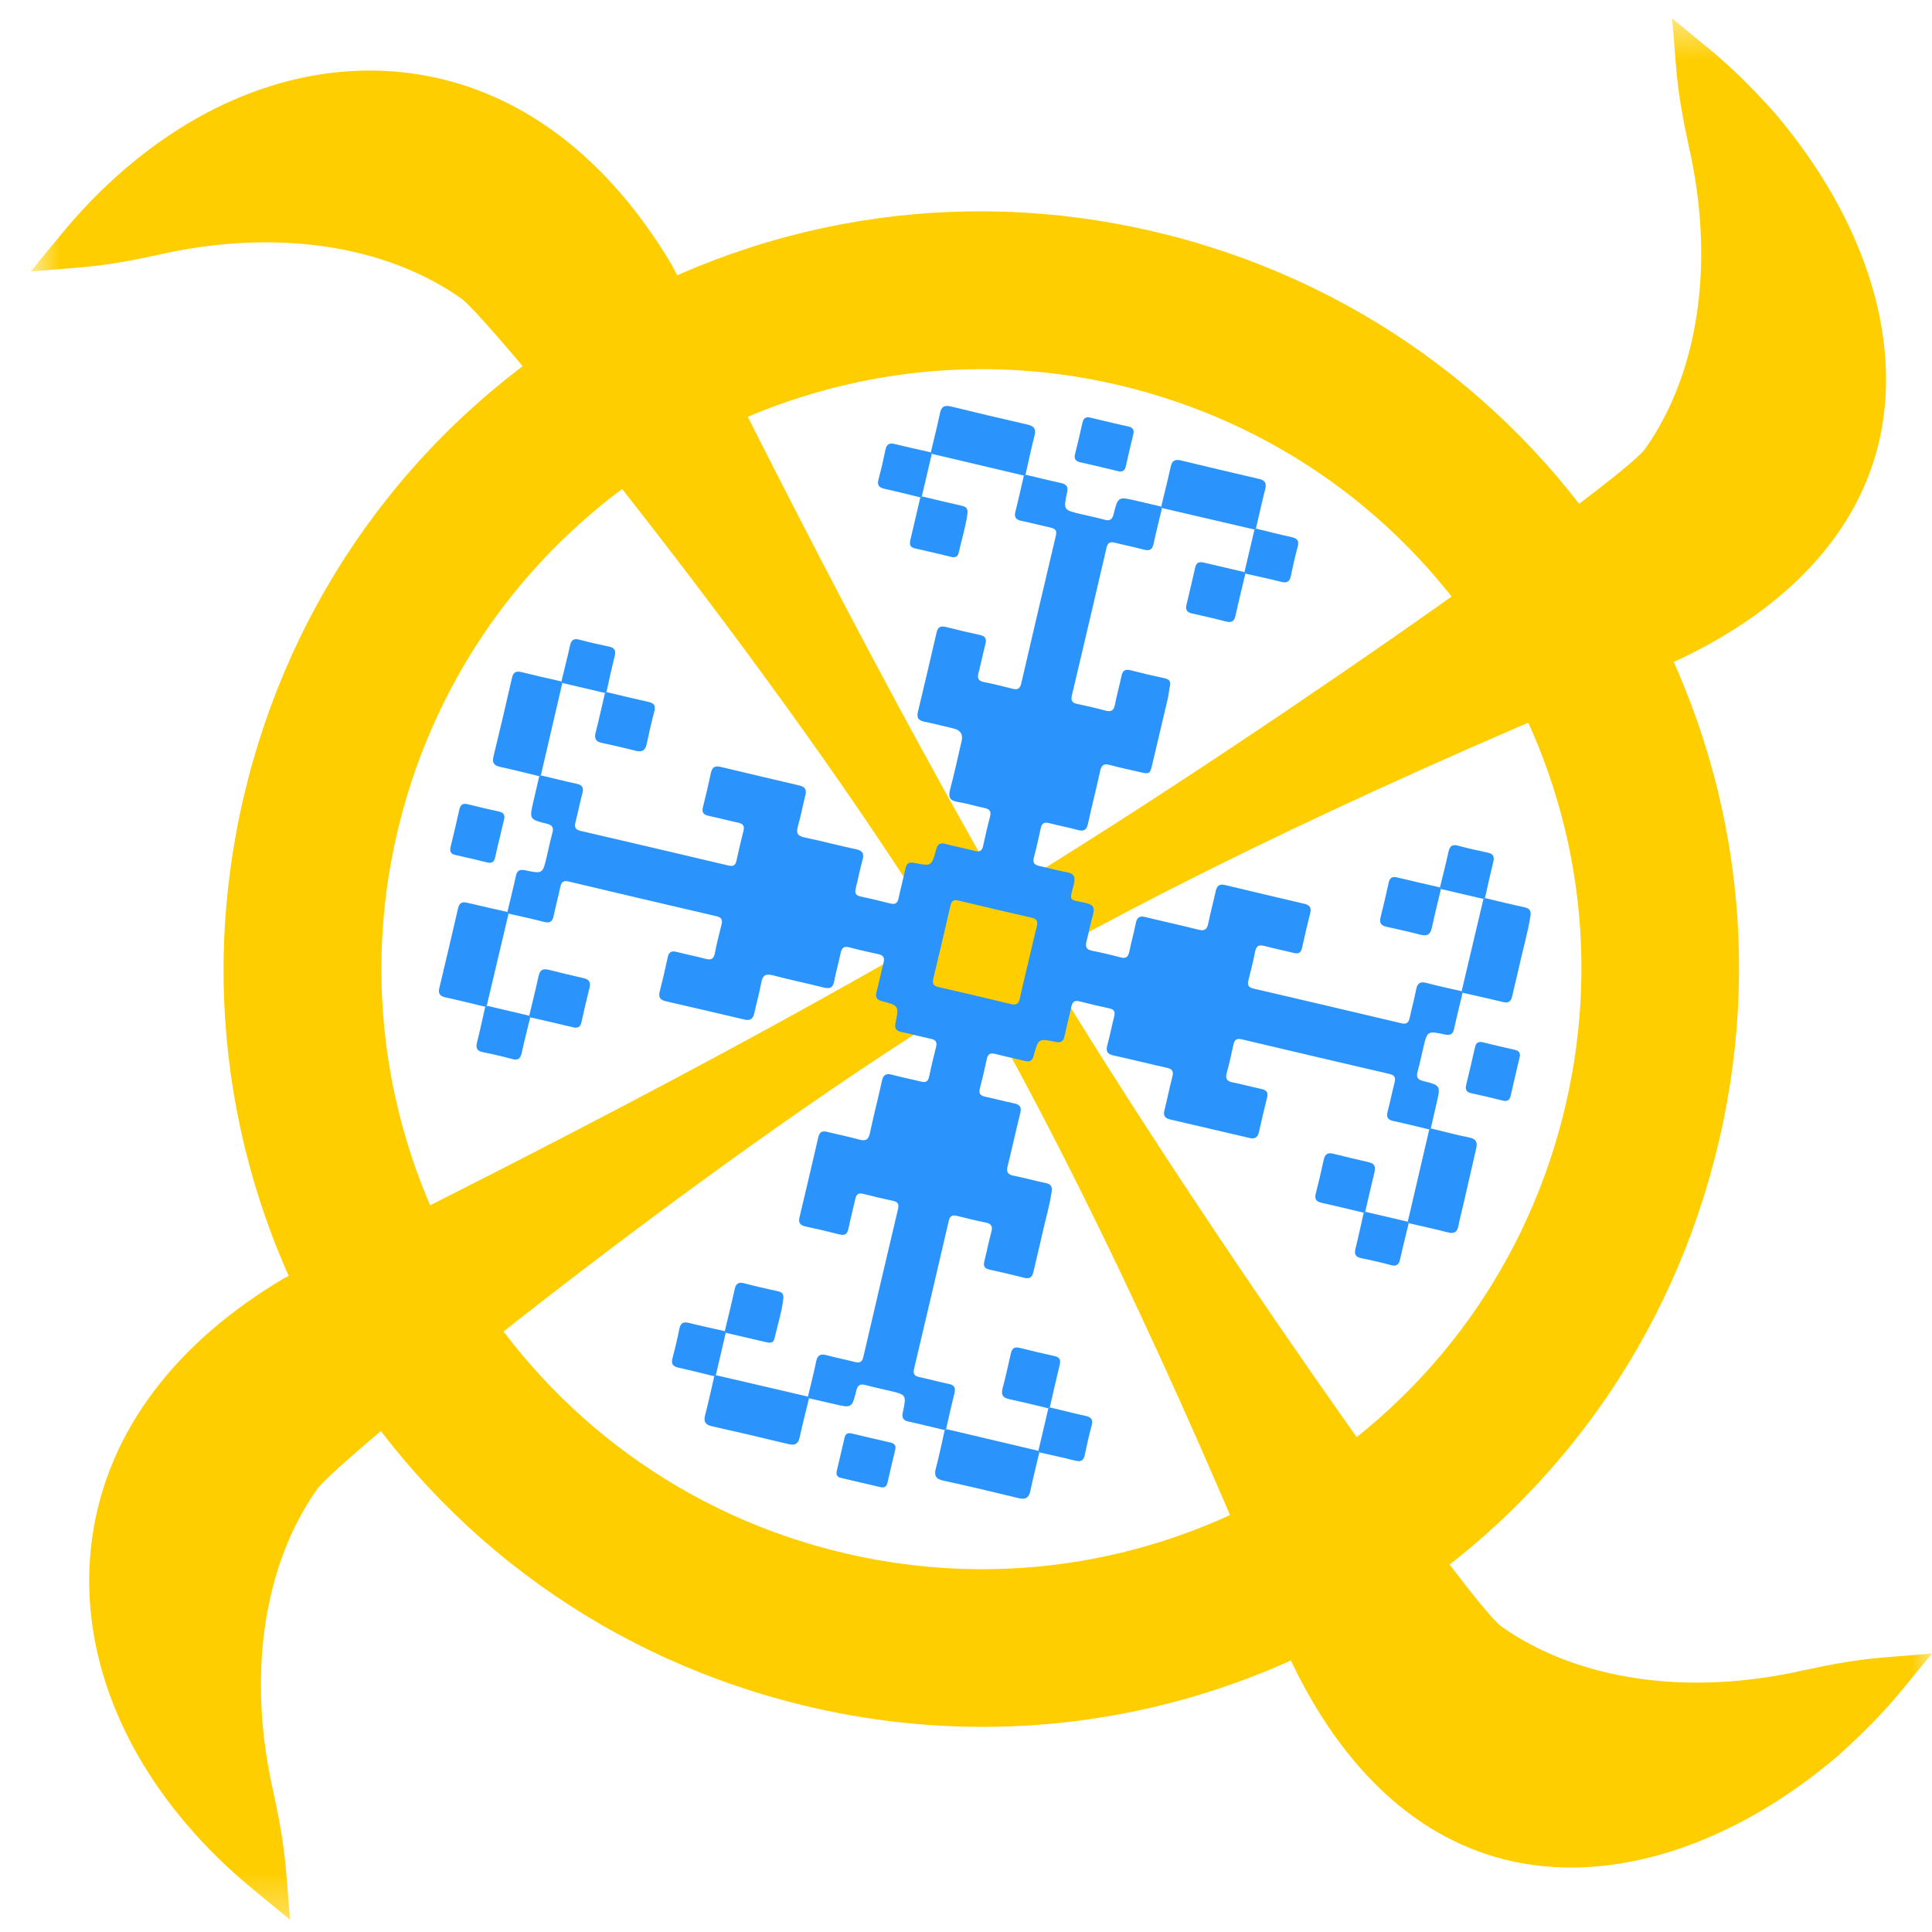 <svg width="48" height="48" viewBox="0 0 48 48" fill="none" xmlns="http://www.w3.org/2000/svg">
<g clip-path="url(#clip0_1185_37740)">
<mask id="mask0_1185_37740" style="mask-type:luminance" maskUnits="userSpaceOnUse" x="0" y="0" width="48" height="48">
<path d="M48 0.458H0.762V47.696H48V0.458Z" fill="white"/>
</mask>
<g mask="url(#mask0_1185_37740)">
<path d="M24.412 42.904C22.827 42.904 21.232 42.703 19.658 42.294C14.792 41.032 10.709 37.952 8.16 33.619C5.612 29.285 4.902 24.22 6.164 19.355C7.425 14.489 10.505 10.406 14.839 7.857C19.171 5.308 24.236 4.599 29.102 5.86C33.968 7.122 38.051 10.202 40.6 14.535C43.148 18.868 43.858 23.934 42.596 28.799C41.335 33.666 38.255 37.749 33.922 40.297C30.991 42.021 27.724 42.904 24.412 42.904ZM24.383 9.172C17.755 9.172 11.691 13.631 9.954 20.337C7.891 28.293 12.685 36.442 20.64 38.504C24.493 39.503 28.506 38.941 31.937 36.923C35.368 34.904 37.809 31.67 38.808 27.817C39.806 23.963 39.245 19.952 37.226 16.52C35.208 13.089 31.974 10.648 28.121 9.649C26.872 9.326 25.617 9.171 24.383 9.171L24.383 9.172Z" fill="#FFCE00"/>
<path d="M46.797 41.179C46.07 41.238 45.399 41.371 44.838 41.493H44.833C41.953 42.151 39.206 41.755 37.298 40.407C36.5 39.824 29.464 29.927 25.519 23.242C22.001 17.278 18.285 9.788 17.065 7.326C16.774 6.738 16.719 6.63 16.692 6.583C15.097 3.902 12.934 2.267 10.435 1.855C7.951 1.446 5.353 2.274 3.118 4.186C2.547 4.675 2.027 5.207 1.527 5.814L0.762 6.744L1.963 6.647C2.69 6.588 3.362 6.455 3.927 6.331C6.807 5.674 9.554 6.07 11.463 7.418C12.221 7.96 20.042 17.564 23.941 24.172C26.361 28.273 29.189 34.198 31.904 40.858C32.008 41.114 32.031 41.168 32.046 41.199C33.36 43.998 35.273 45.744 37.581 46.245C38.051 46.347 38.535 46.398 39.029 46.398C41.188 46.398 43.527 45.435 45.641 43.641L45.653 43.631C46.316 43.035 46.803 42.535 47.234 42.012L48 41.082L46.797 41.179Z" fill="#FFCE00"/>
<path d="M44.103 2.816L44.093 2.805C43.496 2.142 42.997 1.654 42.474 1.223L41.544 0.458L41.641 1.659C41.7 2.386 41.833 3.058 41.955 3.618V3.623C42.613 6.503 42.217 9.25 40.868 11.159C40.286 11.956 30.389 18.993 23.704 22.937C17.741 26.456 10.25 30.172 7.788 31.392C7.2 31.683 7.092 31.738 7.045 31.765C4.364 33.36 2.729 35.523 2.318 38.022C1.909 40.506 2.737 43.105 4.649 45.339C5.138 45.91 5.669 46.43 6.276 46.93L7.206 47.696L7.108 46.494C7.049 45.767 6.916 45.095 6.793 44.53C6.136 41.65 6.533 38.903 7.881 36.994C8.422 36.236 18.026 28.415 24.634 24.516C28.733 22.097 34.659 19.269 41.318 16.553C41.576 16.448 41.63 16.426 41.66 16.412C44.459 15.098 46.204 13.184 46.706 10.876C47.255 8.352 46.306 5.414 44.102 2.817L44.103 2.816Z" fill="#FFCE00"/>
<path d="M35.51 28.061C35.213 27.991 34.918 27.915 34.62 27.852C34.475 27.822 34.439 27.752 34.476 27.613C34.539 27.377 34.585 27.136 34.647 26.898C34.677 26.781 34.657 26.714 34.525 26.683C33.299 26.399 32.074 26.111 30.849 25.821C30.719 25.791 30.669 25.837 30.643 25.958C30.594 26.191 30.542 26.425 30.479 26.654C30.44 26.794 30.475 26.861 30.622 26.891C30.862 26.938 31.098 27.005 31.338 27.055C31.471 27.083 31.514 27.144 31.478 27.278C31.406 27.561 31.342 27.846 31.277 28.13C31.247 28.261 31.173 28.304 31.045 28.273C30.387 28.119 29.729 27.965 29.071 27.812C28.941 27.782 28.896 27.715 28.93 27.583C28.999 27.307 29.056 27.027 29.127 26.751C29.162 26.617 29.125 26.558 28.99 26.529C28.55 26.431 28.113 26.32 27.673 26.225C27.513 26.191 27.468 26.121 27.512 25.963C27.577 25.728 27.622 25.486 27.683 25.248C27.712 25.132 27.675 25.076 27.559 25.052C27.313 24.999 27.068 24.943 26.824 24.879C26.696 24.845 26.643 24.89 26.617 25.013C26.566 25.253 26.502 25.49 26.452 25.73C26.423 25.867 26.368 25.917 26.22 25.885C25.803 25.796 25.798 25.801 25.683 26.225C25.647 26.362 25.581 26.39 25.454 26.358C25.216 26.297 24.976 26.25 24.739 26.187C24.61 26.152 24.541 26.179 24.514 26.32C24.465 26.56 24.407 26.799 24.346 27.036C24.315 27.159 24.346 27.22 24.474 27.247C24.714 27.297 24.951 27.363 25.19 27.411C25.341 27.441 25.385 27.508 25.347 27.659C25.237 28.097 25.144 28.537 25.034 28.974C24.999 29.116 25.034 29.18 25.179 29.209C25.445 29.262 25.707 29.336 25.974 29.391C26.102 29.417 26.148 29.47 26.128 29.606C26.074 29.982 25.962 30.343 25.882 30.712C25.817 31.01 25.741 31.305 25.674 31.603C25.645 31.733 25.581 31.78 25.447 31.746C25.158 31.674 24.868 31.606 24.576 31.541C24.46 31.515 24.427 31.454 24.455 31.34C24.516 31.096 24.564 30.849 24.63 30.605C24.669 30.461 24.623 30.4 24.482 30.372C24.248 30.326 24.016 30.269 23.785 30.21C23.666 30.179 23.602 30.203 23.571 30.334C23.287 31.561 22.999 32.786 22.709 34.011C22.677 34.143 22.729 34.191 22.847 34.215C23.087 34.267 23.324 34.331 23.563 34.381C23.704 34.409 23.75 34.472 23.713 34.616C23.637 34.911 23.574 35.209 23.505 35.506C23.493 35.513 23.479 35.521 23.467 35.529C23.172 35.46 22.877 35.385 22.581 35.321C22.44 35.292 22.4 35.231 22.431 35.086C22.524 34.652 22.519 34.651 22.091 34.551C21.898 34.506 21.704 34.466 21.513 34.413C21.379 34.376 21.311 34.402 21.274 34.551C21.166 34.988 21.16 34.986 20.713 34.881C20.508 34.833 20.302 34.786 20.096 34.739C20.089 34.725 20.081 34.713 20.072 34.7C20.141 34.409 20.218 34.121 20.276 33.829C20.309 33.666 20.385 33.627 20.539 33.67C20.768 33.734 21.004 33.777 21.234 33.837C21.353 33.868 21.419 33.847 21.449 33.715C21.734 32.489 22.021 31.263 22.311 30.038C22.337 29.927 22.316 29.862 22.195 29.837C21.943 29.782 21.691 29.724 21.441 29.66C21.32 29.629 21.273 29.68 21.249 29.791C21.195 30.037 21.13 30.28 21.079 30.527C21.051 30.658 20.992 30.704 20.856 30.669C20.574 30.596 20.29 30.531 20.006 30.47C19.871 30.441 19.834 30.369 19.864 30.241C20.022 29.578 20.179 28.913 20.332 28.248C20.362 28.122 20.427 28.09 20.547 28.12C20.811 28.186 21.078 28.237 21.34 28.311C21.504 28.356 21.578 28.322 21.614 28.146C21.703 27.718 21.816 27.296 21.908 26.868C21.941 26.711 22.005 26.657 22.167 26.702C22.403 26.767 22.645 26.812 22.883 26.872C22.996 26.901 23.056 26.872 23.082 26.753C23.135 26.507 23.192 26.261 23.255 26.018C23.287 25.894 23.252 25.835 23.125 25.808C22.879 25.756 22.635 25.689 22.39 25.638C22.256 25.61 22.223 25.547 22.25 25.413C22.335 24.99 22.332 24.985 21.914 24.874C21.782 24.839 21.742 24.78 21.777 24.648C21.84 24.405 21.889 24.158 21.952 23.914C21.984 23.789 21.945 23.731 21.82 23.705C21.58 23.655 21.34 23.6 21.105 23.537C20.968 23.501 20.912 23.548 20.885 23.679C20.837 23.913 20.77 24.142 20.726 24.376C20.694 24.542 20.617 24.574 20.461 24.534C20.044 24.428 19.621 24.344 19.205 24.232C19.015 24.182 18.945 24.236 18.912 24.421C18.866 24.675 18.794 24.924 18.739 25.177C18.709 25.315 18.636 25.365 18.498 25.331C17.847 25.178 17.195 25.025 16.543 24.876C16.408 24.844 16.353 24.781 16.39 24.637C16.462 24.354 16.529 24.071 16.589 23.785C16.619 23.648 16.687 23.617 16.816 23.651C17.053 23.712 17.295 23.76 17.532 23.822C17.659 23.855 17.73 23.832 17.758 23.691C17.805 23.45 17.864 23.212 17.925 22.975C17.956 22.853 17.928 22.792 17.799 22.763C16.573 22.478 15.348 22.191 14.124 21.9C13.991 21.869 13.945 21.922 13.92 22.04C13.869 22.279 13.805 22.516 13.755 22.756C13.726 22.897 13.662 22.942 13.52 22.905C13.225 22.829 12.927 22.765 12.63 22.697C12.623 22.683 12.615 22.671 12.606 22.658C12.676 22.363 12.751 22.067 12.815 21.771C12.844 21.631 12.907 21.592 13.049 21.622C13.483 21.714 13.484 21.709 13.584 21.282C13.629 21.089 13.669 20.895 13.722 20.704C13.759 20.568 13.732 20.502 13.584 20.465C13.148 20.357 13.15 20.352 13.254 19.904C13.302 19.698 13.349 19.492 13.397 19.287C13.409 19.279 13.423 19.272 13.435 19.263C13.731 19.334 14.027 19.408 14.325 19.472C14.47 19.503 14.507 19.572 14.469 19.711C14.406 19.948 14.359 20.188 14.298 20.426C14.269 20.544 14.287 20.61 14.42 20.642C15.646 20.926 16.871 21.214 18.095 21.503C18.206 21.529 18.271 21.51 18.296 21.388C18.351 21.135 18.41 20.884 18.473 20.633C18.503 20.512 18.454 20.465 18.343 20.44C18.098 20.387 17.854 20.322 17.608 20.27C17.478 20.243 17.429 20.184 17.465 20.049C17.537 19.766 17.604 19.483 17.664 19.197C17.696 19.049 17.776 19.021 17.909 19.054C18.559 19.209 19.21 19.364 19.861 19.515C20 19.548 20.046 19.618 20.009 19.759C19.944 20.015 19.896 20.277 19.823 20.531C19.776 20.695 19.812 20.77 19.988 20.806C20.415 20.895 20.838 21.008 21.265 21.099C21.422 21.133 21.476 21.197 21.431 21.358C21.365 21.594 21.32 21.835 21.26 22.073C21.232 22.186 21.26 22.247 21.38 22.273C21.626 22.325 21.871 22.383 22.115 22.446C22.239 22.478 22.298 22.443 22.325 22.316C22.377 22.069 22.443 21.826 22.495 21.58C22.523 21.446 22.586 21.412 22.719 21.439C23.141 21.525 23.147 21.522 23.259 21.104C23.294 20.971 23.354 20.933 23.485 20.966C23.729 21.029 23.976 21.078 24.219 21.141C24.345 21.174 24.402 21.134 24.427 21.009C24.478 20.769 24.533 20.529 24.596 20.292C24.633 20.155 24.584 20.099 24.453 20.073C24.233 20.028 24.017 19.959 23.794 19.924C23.588 19.891 23.557 19.798 23.606 19.61C23.712 19.213 23.798 18.81 23.891 18.411C23.93 18.244 23.863 18.14 23.69 18.099C23.445 18.041 23.201 17.979 22.955 17.928C22.811 17.898 22.773 17.825 22.805 17.687C22.963 17.03 23.118 16.373 23.269 15.714C23.301 15.578 23.367 15.544 23.497 15.576C23.779 15.648 24.063 15.715 24.347 15.776C24.485 15.805 24.515 15.874 24.482 16.003C24.421 16.24 24.373 16.481 24.311 16.718C24.278 16.845 24.301 16.917 24.442 16.945C24.681 16.992 24.92 17.051 25.158 17.112C25.279 17.143 25.34 17.114 25.371 16.986C25.655 15.759 25.943 14.534 26.233 13.309C26.265 13.177 26.211 13.131 26.094 13.106C25.854 13.054 25.617 12.99 25.378 12.941C25.236 12.912 25.191 12.848 25.229 12.706C25.304 12.411 25.368 12.113 25.437 11.816C25.449 11.808 25.463 11.801 25.475 11.793C25.77 11.863 26.064 11.937 26.361 12.001C26.5 12.031 26.542 12.092 26.511 12.236C26.418 12.671 26.424 12.671 26.851 12.772C27.044 12.817 27.238 12.857 27.429 12.909C27.563 12.947 27.631 12.922 27.668 12.773C27.776 12.335 27.782 12.337 28.229 12.441C28.434 12.489 28.64 12.536 28.846 12.584C28.853 12.596 28.862 12.609 28.869 12.622C28.799 12.919 28.724 13.214 28.66 13.512C28.63 13.657 28.56 13.692 28.422 13.656C28.185 13.593 27.944 13.546 27.706 13.485C27.589 13.454 27.522 13.475 27.492 13.606C27.207 14.832 26.92 16.058 26.629 17.284C26.599 17.413 26.645 17.464 26.766 17.49C26.999 17.538 27.232 17.591 27.462 17.654C27.602 17.692 27.669 17.659 27.699 17.511C27.746 17.27 27.814 17.034 27.863 16.794C27.891 16.662 27.952 16.618 28.087 16.652C28.369 16.725 28.653 16.791 28.938 16.852C29.056 16.877 29.091 16.935 29.066 17.048C29.045 17.144 29.038 17.244 29.017 17.341C28.889 17.89 28.759 18.437 28.629 18.985C28.572 19.23 28.56 19.237 28.323 19.183C28.071 19.125 27.818 19.071 27.569 19.004C27.427 18.966 27.366 19.007 27.334 19.15C27.238 19.591 27.126 20.027 27.03 20.467C26.997 20.62 26.929 20.661 26.78 20.621C26.544 20.557 26.303 20.511 26.065 20.45C25.939 20.418 25.883 20.458 25.856 20.582C25.805 20.821 25.751 21.061 25.688 21.298C25.651 21.435 25.699 21.491 25.83 21.517C26.051 21.562 26.268 21.631 26.489 21.666C26.695 21.699 26.725 21.793 26.677 21.981C26.57 22.397 26.543 22.34 26.965 22.431C27.146 22.471 27.212 22.538 27.155 22.727C27.09 22.942 27.054 23.167 26.995 23.384C26.958 23.523 26.988 23.593 27.137 23.622C27.37 23.667 27.602 23.723 27.833 23.785C27.964 23.821 28.028 23.785 28.056 23.649C28.105 23.408 28.172 23.172 28.22 22.932C28.249 22.789 28.315 22.749 28.457 22.784C28.894 22.892 29.334 22.986 29.772 23.097C29.924 23.135 29.989 23.097 30.019 22.943C30.072 22.677 30.145 22.414 30.202 22.149C30.23 22.012 30.29 21.954 30.436 21.988C31.093 22.146 31.75 22.3 32.408 22.455C32.535 22.485 32.586 22.55 32.553 22.683C32.48 22.973 32.412 23.263 32.348 23.554C32.322 23.671 32.261 23.704 32.148 23.677C31.904 23.615 31.657 23.568 31.414 23.502C31.27 23.463 31.209 23.506 31.181 23.65C31.135 23.884 31.078 24.116 31.019 24.347C30.988 24.466 31.011 24.531 31.142 24.561C32.368 24.845 33.593 25.133 34.818 25.423C34.949 25.454 34.998 25.405 35.024 25.285C35.073 25.052 35.138 24.821 35.183 24.587C35.214 24.429 35.281 24.378 35.443 24.421C35.73 24.499 36.023 24.559 36.314 24.626C36.321 24.639 36.33 24.651 36.338 24.664C36.268 24.959 36.193 25.254 36.129 25.551C36.1 25.691 36.038 25.731 35.895 25.701C35.461 25.608 35.459 25.614 35.359 26.041C35.314 26.234 35.274 26.427 35.221 26.618C35.184 26.753 35.21 26.821 35.359 26.858C35.795 26.966 35.794 26.972 35.689 27.42C35.642 27.625 35.594 27.831 35.547 28.038C35.535 28.045 35.522 28.053 35.51 28.061ZM25.549 23.899C25.619 23.603 25.685 23.305 25.76 23.01C25.791 22.886 25.755 22.828 25.63 22.8C25.023 22.662 24.418 22.519 23.813 22.374C23.697 22.346 23.642 22.38 23.615 22.496C23.476 23.103 23.334 23.709 23.188 24.313C23.159 24.439 23.193 24.495 23.318 24.523C23.918 24.66 24.517 24.8 25.115 24.946C25.249 24.978 25.309 24.943 25.337 24.808C25.401 24.503 25.479 24.202 25.549 23.899Z" fill="#2B94FC"/>
<path d="M12.055 25.012C11.726 24.934 11.399 24.852 11.069 24.78C10.927 24.75 10.882 24.682 10.916 24.543C11.073 23.886 11.229 23.228 11.38 22.569C11.411 22.436 11.473 22.396 11.604 22.428C11.938 22.509 12.276 22.582 12.611 22.659C12.618 22.671 12.626 22.684 12.635 22.698C12.454 23.462 12.274 24.226 12.093 24.989C12.081 24.996 12.068 25.003 12.055 25.012Z" fill="#2B94FC"/>
<path d="M23.126 11.237C23.202 10.915 23.286 10.594 23.352 10.27C23.387 10.096 23.469 10.06 23.632 10.1C24.262 10.255 24.893 10.403 25.526 10.548C25.689 10.585 25.746 10.656 25.702 10.825C25.619 11.145 25.552 11.47 25.479 11.793C25.466 11.8 25.453 11.808 25.44 11.816C24.676 11.635 23.913 11.455 23.149 11.275C23.142 11.262 23.133 11.25 23.126 11.237Z" fill="#2B94FC"/>
<path d="M28.85 12.585C28.929 12.257 29.013 11.929 29.085 11.6C29.117 11.449 29.188 11.404 29.337 11.439C29.987 11.597 30.637 11.749 31.29 11.901C31.43 11.934 31.47 12.007 31.435 12.146C31.352 12.473 31.28 12.804 31.203 13.132L31.165 13.156C30.401 12.978 29.638 12.801 28.874 12.623C28.866 12.611 28.858 12.597 28.85 12.585Z" fill="#2B94FC"/>
<path d="M13.4 19.285C13.079 19.208 12.758 19.125 12.434 19.055C12.28 19.022 12.22 18.959 12.26 18.795C12.419 18.145 12.572 17.494 12.72 16.842C12.753 16.694 12.825 16.666 12.961 16.7C13.289 16.782 13.619 16.855 13.947 16.93C13.955 16.943 13.964 16.956 13.971 16.969C13.794 17.733 13.616 18.497 13.438 19.261C13.425 19.269 13.413 19.276 13.4 19.285Z" fill="#2B94FC"/>
<path d="M25.822 36.085C25.748 36.401 25.666 36.715 25.601 37.033C25.564 37.205 25.49 37.265 25.31 37.222C24.687 37.069 24.061 36.923 23.434 36.785C23.246 36.744 23.203 36.659 23.252 36.477C23.336 36.164 23.399 35.845 23.471 35.529C23.483 35.522 23.497 35.514 23.509 35.505C24.272 35.686 25.036 35.865 25.799 36.046C25.807 36.058 25.815 36.072 25.823 36.084L25.822 36.085Z" fill="#2B94FC"/>
<path d="M17.784 34.166C18.548 34.344 19.312 34.521 20.076 34.699C20.083 34.711 20.091 34.725 20.1 34.738C20.022 35.06 19.939 35.381 19.869 35.704C19.833 35.872 19.752 35.918 19.587 35.878C18.957 35.725 18.325 35.578 17.692 35.436C17.525 35.399 17.475 35.325 17.519 35.157C17.603 34.837 17.672 34.513 17.746 34.19C17.758 34.182 17.772 34.175 17.784 34.166Z" fill="#2B94FC"/>
<path d="M34.976 30.351C35.153 29.587 35.332 28.823 35.51 28.059C35.522 28.051 35.535 28.043 35.548 28.035C35.863 28.11 36.175 28.197 36.493 28.258C36.664 28.291 36.714 28.368 36.677 28.527C36.571 28.991 36.465 29.455 36.358 29.919C36.318 30.093 36.27 30.264 36.238 30.44C36.209 30.606 36.136 30.662 35.965 30.617C35.646 30.533 35.322 30.465 35.001 30.39C34.993 30.376 34.984 30.364 34.977 30.35L34.976 30.351Z" fill="#2B94FC"/>
<path d="M36.894 22.312C37.216 22.388 37.536 22.47 37.859 22.537C37.995 22.566 38.047 22.619 38.023 22.765C37.951 23.202 37.825 23.627 37.732 24.059C37.681 24.291 37.62 24.522 37.569 24.755C37.541 24.885 37.474 24.927 37.342 24.895C37.008 24.814 36.673 24.74 36.337 24.665C36.33 24.652 36.321 24.639 36.314 24.627C36.494 23.863 36.675 23.1 36.855 22.336C36.867 22.328 36.881 22.321 36.893 22.313L36.894 22.312Z" fill="#2B94FC"/>
<path d="M26.045 34.989C25.723 34.913 25.403 34.832 25.079 34.763C24.925 34.73 24.865 34.666 24.907 34.503C24.982 34.216 25.049 33.925 25.112 33.635C25.14 33.507 25.195 33.453 25.331 33.487C25.62 33.561 25.909 33.627 26.199 33.691C26.325 33.719 26.359 33.781 26.329 33.904C26.243 34.257 26.164 34.611 26.082 34.965C26.07 34.973 26.057 34.981 26.045 34.989Z" fill="#2B94FC"/>
<path d="M33.88 30.129C33.534 30.047 33.187 29.961 32.84 29.885C32.7 29.854 32.654 29.793 32.691 29.65C32.762 29.375 32.826 29.098 32.886 28.82C32.915 28.681 32.981 28.628 33.121 28.663C33.416 28.737 33.712 28.808 34.008 28.875C34.15 28.907 34.182 28.985 34.149 29.121C34.068 29.447 33.995 29.777 33.919 30.104C33.906 30.112 33.893 30.121 33.88 30.129Z" fill="#2B94FC"/>
<path d="M13.149 25.235C13.226 24.908 13.309 24.581 13.38 24.252C13.412 24.099 13.488 24.058 13.633 24.094C13.921 24.167 14.21 24.236 14.5 24.302C14.639 24.333 14.681 24.407 14.646 24.545C14.574 24.827 14.509 25.109 14.447 25.394C14.419 25.52 14.355 25.552 14.234 25.522C13.881 25.436 13.527 25.357 13.173 25.275C13.165 25.261 13.156 25.249 13.149 25.235Z" fill="#2B94FC"/>
<path d="M30.941 14.251C30.859 14.598 30.772 14.944 30.696 15.293C30.666 15.435 30.603 15.477 30.46 15.441C30.18 15.368 29.895 15.304 29.612 15.241C29.487 15.213 29.448 15.146 29.477 15.027C29.55 14.718 29.626 14.41 29.694 14.101C29.722 13.97 29.797 13.951 29.912 13.979C30.247 14.059 30.582 14.135 30.916 14.213C30.924 14.227 30.932 14.239 30.94 14.252L30.941 14.251Z" fill="#2B94FC"/>
<path d="M35.8 22.086C35.724 22.408 35.642 22.728 35.574 23.051C35.537 23.22 35.454 23.266 35.291 23.223C35.01 23.15 34.726 23.087 34.442 23.024C34.315 22.995 34.265 22.931 34.298 22.798C34.371 22.509 34.438 22.22 34.501 21.93C34.529 21.805 34.591 21.77 34.713 21.8C35.066 21.886 35.421 21.965 35.774 22.047C35.782 22.06 35.791 22.073 35.798 22.085L35.8 22.086Z" fill="#2B94FC"/>
<path d="M15.067 17.194C15.413 17.276 15.76 17.362 16.108 17.438C16.249 17.469 16.294 17.531 16.257 17.673C16.186 17.942 16.123 18.212 16.067 18.483C16.034 18.639 15.958 18.693 15.8 18.654C15.518 18.582 15.235 18.517 14.951 18.457C14.801 18.425 14.761 18.349 14.798 18.201C14.882 17.875 14.953 17.545 15.03 17.218C15.042 17.21 15.055 17.202 15.068 17.195L15.067 17.194Z" fill="#2B94FC"/>
<path d="M22.903 12.332C23.232 12.41 23.559 12.491 23.888 12.564C24.007 12.589 24.052 12.637 24.035 12.767C23.991 13.097 23.889 13.412 23.818 13.734C23.797 13.83 23.731 13.859 23.637 13.836C23.334 13.765 23.033 13.691 22.729 13.624C22.589 13.594 22.596 13.506 22.622 13.399C22.704 13.052 22.785 12.703 22.866 12.355C22.878 12.348 22.891 12.34 22.903 12.332Z" fill="#2B94FC"/>
<path d="M18.007 33.073C18.09 32.725 18.177 32.379 18.253 32.029C18.284 31.886 18.35 31.847 18.491 31.884C18.766 31.956 19.044 32.019 19.321 32.08C19.429 32.103 19.476 32.145 19.461 32.269C19.421 32.606 19.317 32.928 19.241 33.256C19.212 33.383 19.113 33.364 19.018 33.342C18.689 33.266 18.361 33.189 18.032 33.113C18.025 33.099 18.017 33.087 18.008 33.074L18.007 33.073Z" fill="#2B94FC"/>
<path d="M37.639 26.764C37.605 26.912 37.566 27.059 37.536 27.209C37.512 27.331 37.452 27.374 37.327 27.342C37.071 27.277 36.814 27.217 36.556 27.162C36.429 27.135 36.398 27.069 36.428 26.949C36.504 26.641 36.575 26.332 36.645 26.023C36.67 25.91 36.725 25.868 36.842 25.896C37.105 25.961 37.368 26.023 37.633 26.082C37.75 26.108 37.781 26.171 37.752 26.282C37.711 26.442 37.676 26.603 37.639 26.764Z" fill="#2B94FC"/>
<path d="M12.409 20.838C12.373 20.992 12.334 21.146 12.302 21.301C12.278 21.414 12.22 21.456 12.105 21.427C11.842 21.362 11.579 21.3 11.314 21.242C11.197 21.216 11.167 21.153 11.195 21.041C11.27 20.733 11.343 20.424 11.412 20.115C11.438 19.993 11.497 19.95 11.622 19.981C11.878 20.046 12.134 20.106 12.393 20.162C12.52 20.189 12.553 20.255 12.52 20.376C12.479 20.528 12.447 20.684 12.411 20.839L12.409 20.838Z" fill="#2B94FC"/>
<path d="M21.378 36.832C21.218 36.794 21.058 36.755 20.896 36.719C20.8 36.697 20.767 36.643 20.789 36.546C20.855 36.27 20.92 35.993 20.984 35.716C21.007 35.616 21.069 35.593 21.161 35.615C21.482 35.691 21.803 35.767 22.125 35.84C22.231 35.864 22.266 35.922 22.24 36.027C22.174 36.296 22.111 36.566 22.05 36.836C22.025 36.946 21.961 36.97 21.86 36.945C21.699 36.905 21.54 36.869 21.378 36.832Z" fill="#2B94FC"/>
<path d="M27.567 10.489C27.722 10.525 27.875 10.564 28.03 10.596C28.143 10.62 28.185 10.677 28.156 10.793C28.091 11.056 28.029 11.319 27.971 11.584C27.945 11.701 27.882 11.731 27.77 11.704C27.463 11.629 27.154 11.556 26.844 11.487C26.723 11.46 26.678 11.403 26.71 11.278C26.775 11.022 26.835 10.764 26.892 10.507C26.919 10.381 26.985 10.346 27.105 10.379C27.258 10.42 27.413 10.452 27.567 10.489Z" fill="#2B94FC"/>
<path d="M34.999 30.392C34.928 30.688 34.851 30.983 34.787 31.279C34.757 31.418 34.698 31.469 34.553 31.43C34.311 31.365 34.066 31.308 33.819 31.259C33.673 31.229 33.642 31.157 33.677 31.02C33.751 30.725 33.813 30.427 33.881 30.13C33.894 30.122 33.907 30.115 33.919 30.106C34.272 30.188 34.624 30.271 34.975 30.353C34.983 30.366 34.991 30.378 34.999 30.392Z" fill="#2B94FC"/>
<path d="M13.174 25.273C13.102 25.569 13.026 25.864 12.962 26.161C12.931 26.299 12.872 26.35 12.728 26.312C12.485 26.247 12.24 26.189 11.994 26.14C11.848 26.11 11.817 26.039 11.851 25.901C11.926 25.606 11.988 25.308 12.056 25.011C12.068 25.004 12.081 24.996 12.094 24.987C12.446 25.069 12.799 25.152 13.15 25.235C13.158 25.248 13.166 25.259 13.174 25.273Z" fill="#2B94FC"/>
<path d="M17.745 34.192C17.449 34.12 17.155 34.045 16.858 33.98C16.72 33.949 16.669 33.89 16.707 33.746C16.772 33.503 16.83 33.258 16.879 33.011C16.909 32.865 16.981 32.834 17.118 32.868C17.413 32.942 17.711 33.005 18.007 33.072C18.015 33.085 18.022 33.098 18.031 33.112C17.949 33.464 17.866 33.816 17.784 34.169C17.771 34.176 17.758 34.183 17.745 34.192Z" fill="#2B94FC"/>
<path d="M25.798 36.047C25.881 35.695 25.963 35.343 26.046 34.99C26.058 34.983 26.072 34.975 26.084 34.966C26.38 35.038 26.674 35.113 26.972 35.178C27.111 35.209 27.161 35.268 27.123 35.412C27.058 35.655 27.001 35.9 26.951 36.147C26.922 36.293 26.85 36.323 26.713 36.289C26.418 36.214 26.12 36.152 25.824 36.084C25.816 36.072 25.807 36.059 25.8 36.046L25.798 36.047Z" fill="#2B94FC"/>
<path d="M35.775 22.049C35.847 21.753 35.923 21.459 35.988 21.161C36.019 21.021 36.079 20.972 36.222 21.01C36.465 21.075 36.71 21.132 36.956 21.182C37.103 21.211 37.133 21.284 37.099 21.422C37.024 21.717 36.962 22.015 36.894 22.311C36.882 22.319 36.868 22.327 36.856 22.334C36.504 22.252 36.151 22.169 35.799 22.087C35.791 22.075 35.783 22.061 35.775 22.049Z" fill="#2B94FC"/>
<path d="M13.948 16.931C14.019 16.635 14.096 16.341 14.161 16.043C14.191 15.903 14.251 15.854 14.395 15.892C14.637 15.957 14.883 16.014 15.129 16.064C15.276 16.093 15.305 16.166 15.271 16.303C15.197 16.598 15.134 16.896 15.067 17.193C15.054 17.201 15.041 17.209 15.028 17.216C14.676 17.134 14.324 17.051 13.972 16.969C13.964 16.957 13.955 16.943 13.948 16.931Z" fill="#2B94FC"/>
<path d="M31.203 13.133C31.499 13.204 31.793 13.281 32.091 13.345C32.229 13.375 32.28 13.434 32.242 13.579C32.177 13.821 32.12 14.067 32.07 14.313C32.04 14.459 31.969 14.49 31.831 14.455C31.536 14.381 31.238 14.319 30.942 14.251C30.935 14.239 30.926 14.225 30.918 14.213C31.002 13.86 31.084 13.508 31.167 13.156C31.179 13.148 31.192 13.14 31.205 13.132L31.203 13.133Z" fill="#2B94FC"/>
<path d="M23.15 11.277C23.068 11.629 22.985 11.981 22.902 12.334C22.89 12.341 22.877 12.349 22.864 12.357C22.568 12.285 22.274 12.21 21.977 12.145C21.839 12.114 21.788 12.055 21.826 11.911C21.891 11.668 21.948 11.423 21.998 11.177C22.028 11.03 22.099 10.999 22.237 11.033C22.532 11.107 22.83 11.17 23.126 11.238C23.134 11.251 23.142 11.263 23.15 11.277Z" fill="#2B94FC"/>
</g>
</g>
<defs>
<clipPath id="clip0_1185_37740">
<rect width="47.238" height="47.238" fill="white" transform="translate(0.762 0.458)"/>
</clipPath>
</defs>
</svg>
